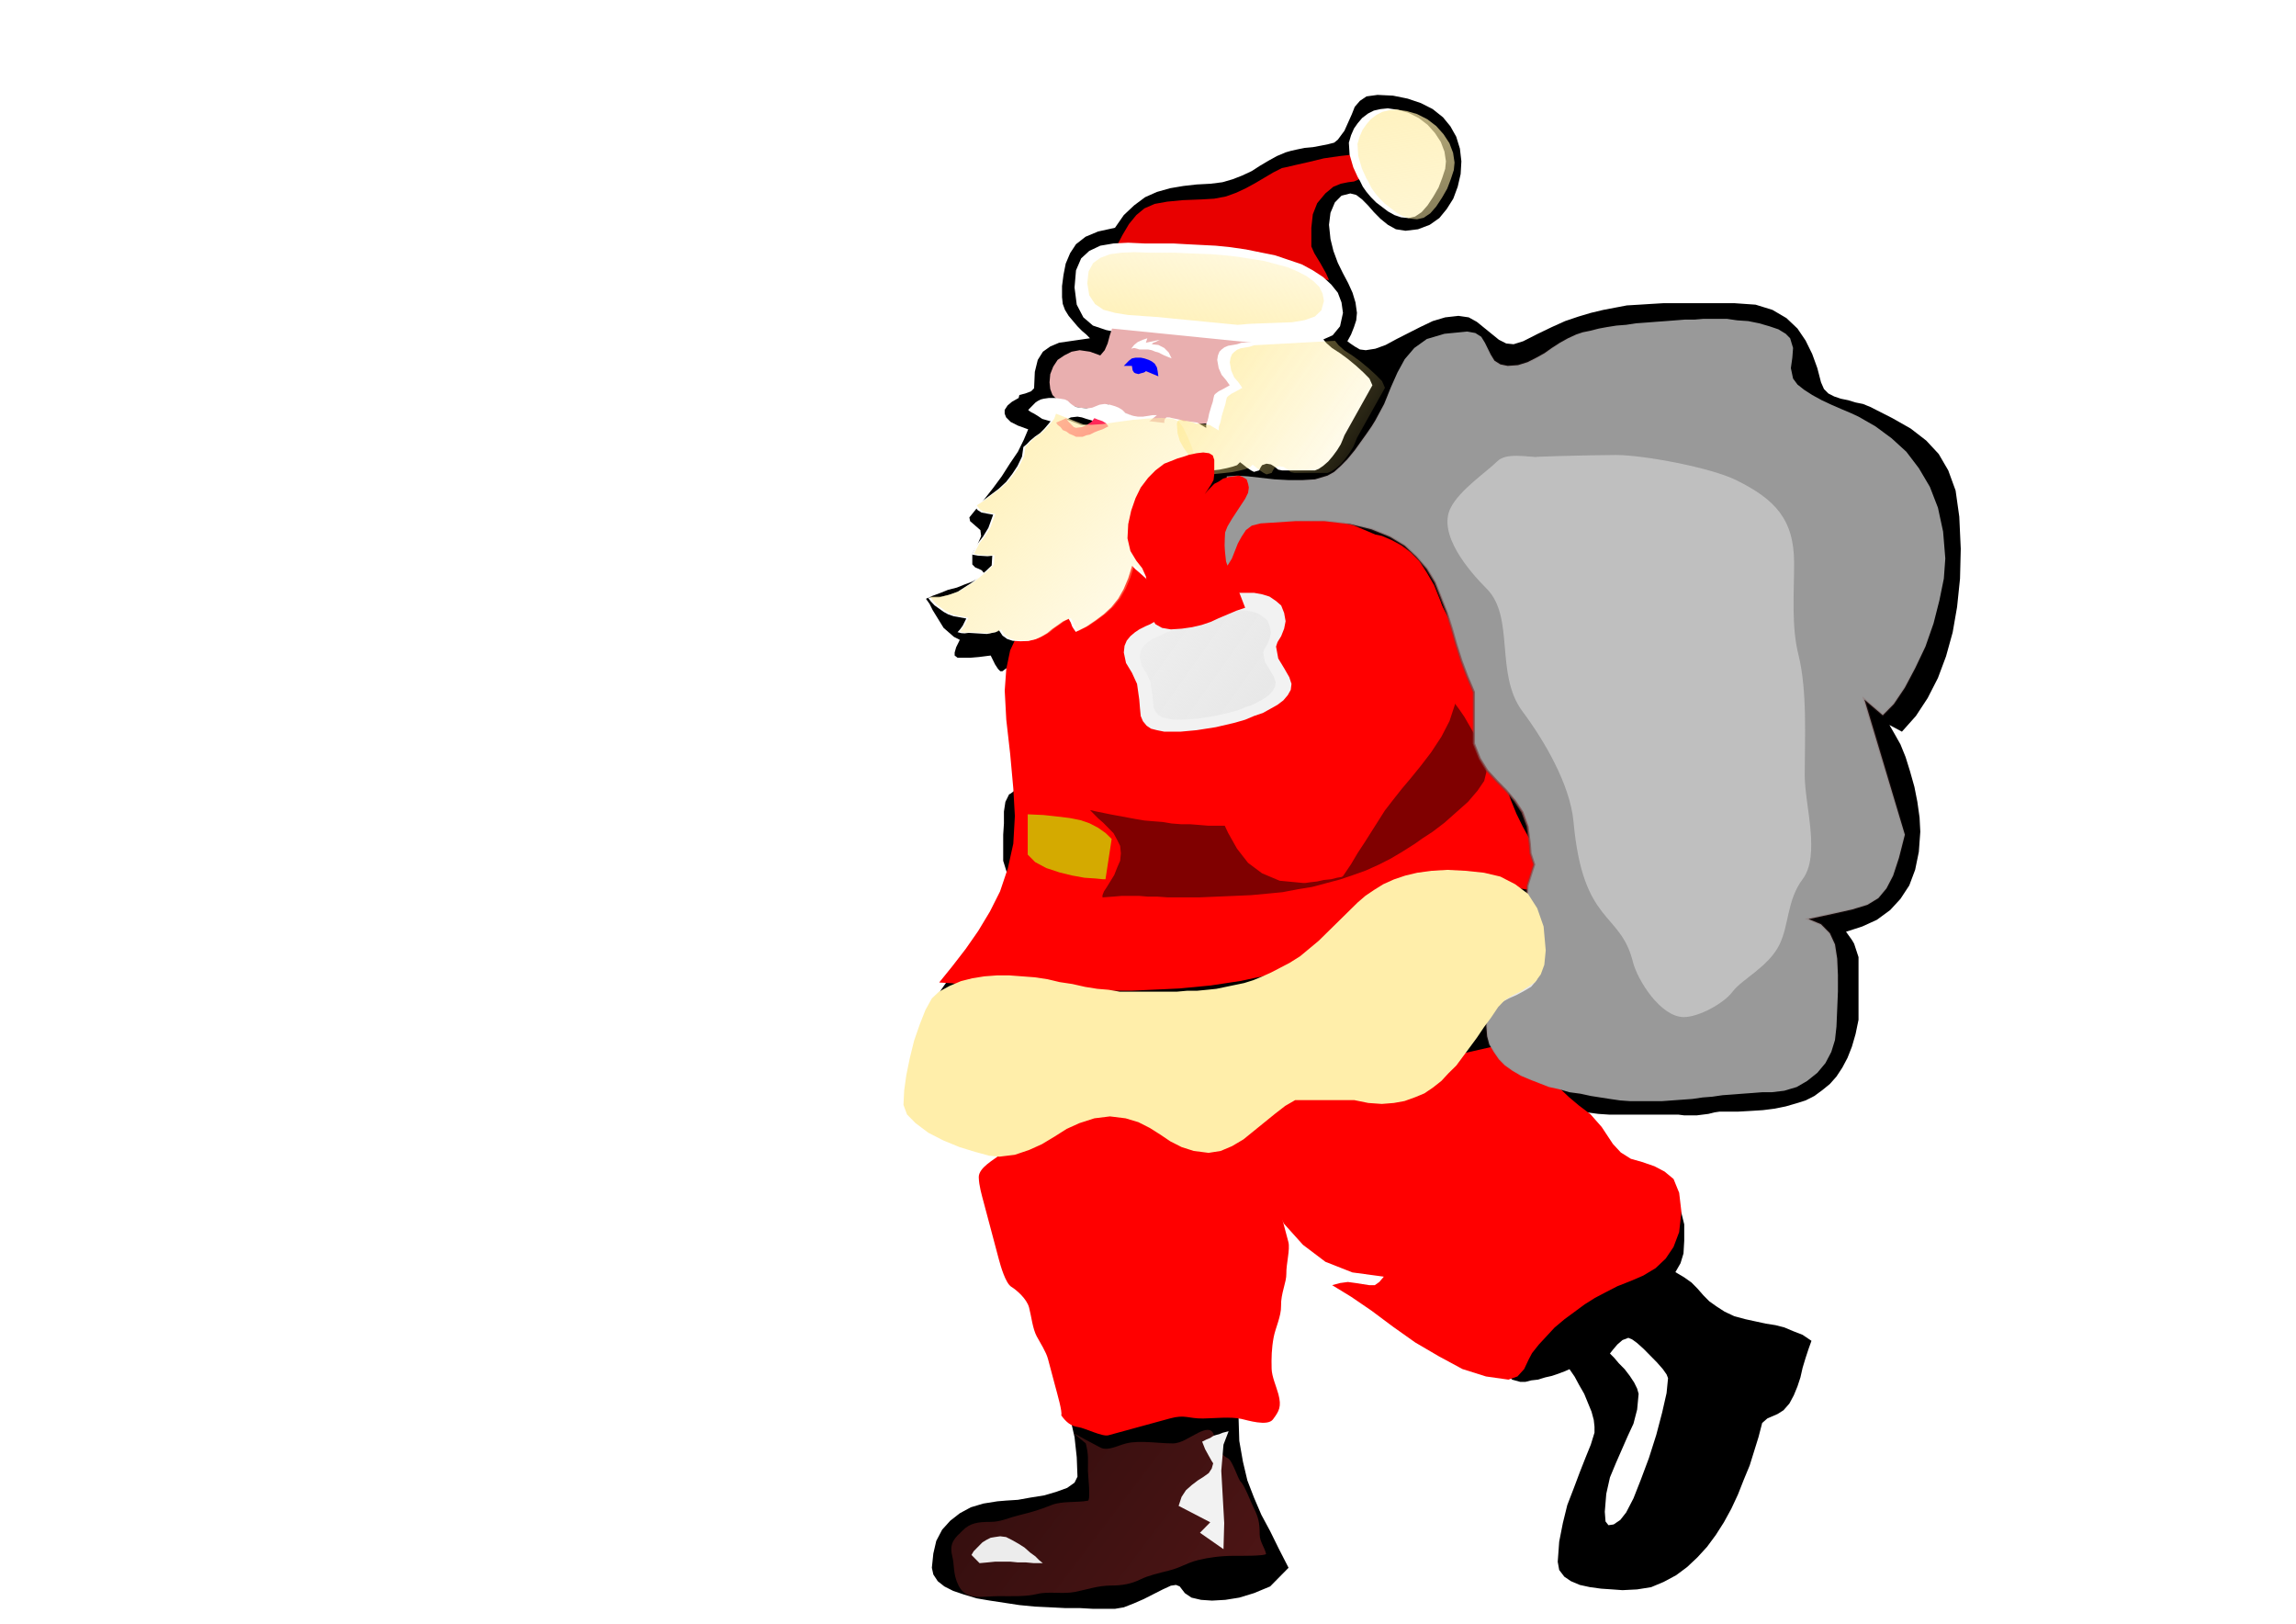 <?xml version="1.0" encoding="UTF-8" standalone="no"?>
<svg
   xmlns:dc="http://purl.org/dc/elements/1.1/"
   xmlns:cc="http://web.resource.org/cc/"
   xmlns:rdf="http://www.w3.org/1999/02/22-rdf-syntax-ns#"
   xmlns:svg="http://www.w3.org/2000/svg"
   xmlns="http://www.w3.org/2000/svg"
   xmlns:xlink="http://www.w3.org/1999/xlink"
   xmlns:sodipodi="http://sodipodi.sourceforge.net/DTD/sodipodi-0.dtd"
   xmlns:inkscape="http://www.inkscape.org/namespaces/inkscape"
   width="1052.362"
   height="744.094"
   id="svg2"
   sodipodi:version="0.32"
   inkscape:version="0.45.1"
   inkscape:output_extension="org.inkscape.output.svg.inkscape"
   sodipodi:docbase="D:\MICROSTOKS\STINFOTO\Adeposer"
   sodipodi:docname="perenoel.svg"
   version="1.0">
  <defs
     id="defs67">
    <linearGradient
       inkscape:collect="always"
       id="linearGradient7734">
      <stop
         style="stop-color:#501616;stop-opacity:1;"
         offset="0"
         id="stop7736" />
      <stop
         style="stop-color:#501616;stop-opacity:0;"
         offset="1"
         id="stop7738" />
    </linearGradient>
    <linearGradient
       inkscape:collect="always"
       id="linearGradient7708">
      <stop
         style="stop-color:#ffeeaa;stop-opacity:1;"
         offset="0"
         id="stop7710" />
      <stop
         style="stop-color:#ffeeaa;stop-opacity:0;"
         offset="1"
         id="stop7712" />
    </linearGradient>
    <linearGradient
       inkscape:collect="always"
       id="linearGradient7698">
      <stop
         style="stop-color:#ffeeaa;stop-opacity:1;"
         offset="0"
         id="stop7700" />
      <stop
         style="stop-color:#ffeeaa;stop-opacity:0;"
         offset="1"
         id="stop7702" />
    </linearGradient>
    <linearGradient
       inkscape:collect="always"
       id="linearGradient7688">
      <stop
         style="stop-color:#ffeeaa;stop-opacity:1;"
         offset="0"
         id="stop7690" />
      <stop
         style="stop-color:#ffeeaa;stop-opacity:0;"
         offset="1"
         id="stop7692" />
    </linearGradient>
    <linearGradient
       inkscape:collect="always"
       id="linearGradient6595">
      <stop
         style="stop-color:#ffe680;stop-opacity:1;"
         offset="0"
         id="stop6597" />
      <stop
         style="stop-color:#ffe680;stop-opacity:0;"
         offset="1"
         id="stop6599" />
    </linearGradient>
    <linearGradient
       inkscape:collect="always"
       id="linearGradient6569">
      <stop
         style="stop-color:#ffeeaa;stop-opacity:1;"
         offset="0"
         id="stop6571" />
      <stop
         style="stop-color:#ffeeaa;stop-opacity:0;"
         offset="1"
         id="stop6573" />
    </linearGradient>
    <linearGradient
       inkscape:collect="always"
       id="linearGradient6315">
      <stop
         style="stop-color:#814141;stop-opacity:1;"
         offset="0"
         id="stop6317" />
      <stop
         style="stop-color:#814141;stop-opacity:0;"
         offset="1"
         id="stop6319" />
    </linearGradient>
    <linearGradient
       inkscape:collect="always"
       id="linearGradient5338">
      <stop
         style="stop-color:#e6e6e6;stop-opacity:1;"
         offset="0"
         id="stop5340" />
      <stop
         style="stop-color:#e6e6e6;stop-opacity:0;"
         offset="1"
         id="stop5342" />
    </linearGradient>
    <filter
       inkscape:collect="always"
       id="filter5334">
      <feGaussianBlur
         inkscape:collect="always"
         stdDeviation="0.753"
         id="feGaussianBlur5336" />
    </filter>
    <radialGradient
       inkscape:collect="always"
       xlink:href="#linearGradient6315"
       id="radialGradient6499"
       cx="726.282"
       cy="325.381"
       fx="726.282"
       fy="325.381"
       r="165.844"
       gradientTransform="matrix(1,0,0,1.084,0,-27.307)"
       gradientUnits="userSpaceOnUse" />
    <filter
       inkscape:collect="always"
       id="filter6549">
      <feGaussianBlur
         inkscape:collect="always"
         stdDeviation="3.512"
         id="feGaussianBlur6551" />
    </filter>
    <linearGradient
       inkscape:collect="always"
       xlink:href="#linearGradient5338"
       id="linearGradient6563"
       x1="640.556"
       y1="415.554"
       x2="485.034"
       y2="308.633"
       gradientUnits="userSpaceOnUse"
       gradientTransform="matrix(0.81,0,0,0.786,80.991,13.976)" />
    <linearGradient
       inkscape:collect="always"
       xlink:href="#linearGradient6569"
       id="linearGradient6575"
       x1="422.826"
       y1="219.208"
       x2="565.711"
       y2="342.653"
       gradientUnits="userSpaceOnUse"
       gradientTransform="translate(-0.972,-37.908)" />
    <linearGradient
       inkscape:collect="always"
       xlink:href="#linearGradient6595"
       id="linearGradient6601"
       x1="284.8"
       y1="177.411"
       x2="394.707"
       y2="253.228"
       gradientUnits="userSpaceOnUse"
       gradientTransform="translate(240.087,-29.16)" />
    <filter
       inkscape:collect="always"
       x="-0.205"
       width="1.41"
       y="-0.316"
       height="1.632"
       id="filter7680">
      <feGaussianBlur
         inkscape:collect="always"
         stdDeviation="8.154"
         id="feGaussianBlur7682" />
    </filter>
    <linearGradient
       inkscape:collect="always"
       xlink:href="#linearGradient7688"
       id="linearGradient7694"
       x1="625.967"
       y1="561.034"
       x2="546.316"
       y2="350.301"
       gradientUnits="userSpaceOnUse" />
    <linearGradient
       inkscape:collect="always"
       xlink:href="#linearGradient7698"
       id="linearGradient7704"
       x1="213.843"
       y1="365.982"
       x2="239.115"
       y2="233.788"
       gradientUnits="userSpaceOnUse"
       gradientTransform="matrix(0.881,0,0,0.696,355.519,-85.169)" />
    <linearGradient
       inkscape:collect="always"
       xlink:href="#linearGradient7708"
       id="linearGradient7714"
       x1="272.164"
       y1="143.391"
       x2="313.852"
       y2="393.198"
       gradientUnits="userSpaceOnUse"
       gradientTransform="translate(352.841,-159.41)" />
    <linearGradient
       inkscape:collect="always"
       xlink:href="#linearGradient7734"
       id="linearGradient7740"
       x1="333.4"
       y1="590.516"
       x2="-12.636"
       y2="329.045"
       gradientUnits="userSpaceOnUse"
       gradientTransform="translate(257.583,143.858)" />
    <filter
       inkscape:collect="always"
       id="filter8783">
      <feGaussianBlur
         inkscape:collect="always"
         stdDeviation="1.795"
         id="feGaussianBlur8785" />
    </filter>
    <filter
       inkscape:collect="always"
       id="filter9786">
      <feGaussianBlur
         inkscape:collect="always"
         stdDeviation="6.468"
         id="feGaussianBlur9788" />
    </filter>
  </defs>
  <sodipodi:namedview
     inkscape:window-height="968"
     inkscape:window-width="1280"
     inkscape:pageshadow="2"
     inkscape:pageopacity="0.0"
     guidetolerance="10.0"
     gridtolerance="10.0"
     objecttolerance="10.0"
     borderopacity="1.0"
     bordercolor="#666666"
     pagecolor="#ffffff"
     id="base"
     width="1052.362px"
     height="744.094px"
     inkscape:zoom="1.028793"
     inkscape:cx="402.77601"
     inkscape:cy="357.68424"
     inkscape:window-x="-4"
     inkscape:window-y="-4"
     inkscape:current-layer="svg2" />
  <path
     style="fill:#000000;fill-opacity:1;fill-rule:evenodd;stroke:none"
     d="M 631.39,43.488 L 626.334,44.173 L 623.3,46.225 L 620.941,48.962 L 619.592,52.383 L 617.907,56.146 L 616.221,59.909 L 613.187,64.015 L 611.502,65.383 L 608.805,66.067 L 605.434,66.751 L 601.726,67.436 L 598.018,67.778 L 594.647,68.462 L 591.614,69.146 L 589.254,69.83 L 585.209,71.541 L 581.501,73.594 L 577.456,75.988 L 573.748,78.383 L 569.366,80.436 L 564.983,82.146 L 560.264,83.514 L 554.871,84.199 L 548.466,84.541 L 542.398,85.225 L 536.331,86.251 L 530.263,87.962 L 524.869,90.356 L 519.813,94.12 L 515.094,98.567 L 511.049,104.383 L 503.295,106.093 L 497.565,108.488 L 493.183,111.909 L 490.486,116.014 L 488.463,120.804 L 487.452,125.935 L 486.778,131.067 L 486.778,136.198 L 487.115,139.277 L 488.126,142.014 L 489.812,144.751 L 491.834,147.145 L 493.857,149.54 L 495.88,151.593 L 497.902,153.303 L 499.587,155.014 L 494.868,155.698 L 490.149,156.382 L 485.43,157.066 L 481.385,158.777 L 478.014,161.172 L 475.654,164.935 L 474.306,170.408 L 473.969,177.935 L 472.62,179.303 L 469.923,180.329 L 467.227,181.014 L 466.89,182.382 L 463.856,184.093 L 461.833,185.803 L 460.485,187.856 L 460.485,189.566 L 461.159,191.277 L 463.182,193.329 L 466.553,195.04 L 471.272,196.75 L 469.249,201.54 L 466.553,207.013 L 462.844,212.487 L 459.136,218.303 L 455.091,223.776 L 451.046,228.908 L 447.338,233.355 L 444.304,237.118 L 444.642,238.829 L 447.001,240.881 L 449.361,242.934 L 449.698,245.671 L 447.338,251.144 L 446.327,252.513 L 445.653,253.881 L 445.653,258.671 L 447.001,260.039 L 448.687,260.723 L 450.035,261.408 L 451.383,263.118 L 448.687,264.829 L 445.653,266.539 L 441.945,267.908 L 438.574,269.276 L 434.529,270.302 L 431.158,271.671 L 427.45,273.039 L 424.416,274.407 L 426.101,276.802 L 427.45,279.539 L 429.135,282.276 L 430.821,285.013 L 432.506,287.749 L 434.866,289.802 L 437.226,291.855 L 439.922,293.223 L 438.237,296.644 L 437.563,299.039 L 437.563,300.407 L 438.911,301.434 L 441.271,301.434 L 444.642,301.434 L 448.687,301.091 L 454.08,300.407 L 456.103,304.512 L 457.451,306.565 L 458.462,307.591 L 459.474,307.591 L 460.822,306.565 L 462.844,305.197 L 466.215,303.828 L 471.272,302.118 L 469.923,309.302 L 469.249,316.144 L 468.575,322.986 L 468.238,329.486 L 469.249,336.328 L 471.272,342.828 L 472.957,349.67 L 473.969,356.854 L 473.631,357.538 L 472.283,358.565 L 470.598,359.591 L 468.575,360.617 L 466.553,361.986 L 464.53,362.67 L 463.182,363.696 L 462.507,364.038 L 460.822,367.459 L 460.148,371.907 L 460.148,377.38 L 459.811,382.512 L 459.811,394.485 L 461.833,400.985 L 464.53,404.406 L 465.541,406.801 L 461.833,417.064 L 456.103,425.959 L 449.024,433.485 L 441.608,441.353 L 434.192,449.564 L 427.45,459.143 L 422.056,471.116 L 418.685,486.169 L 418.685,489.932 L 419.697,493.353 L 421.719,496.432 L 424.079,499.169 L 427.45,501.563 L 431.158,503.958 L 435.54,506.011 L 439.922,507.721 L 444.979,509.432 L 449.698,510.8 L 454.754,511.826 L 459.474,513.195 L 463.856,514.221 L 468.238,514.905 L 471.946,515.932 L 475.317,516.616 L 481.047,572.721 L 464.193,620.273 L 466.553,625.404 L 469.249,628.483 L 471.946,630.878 L 474.98,632.588 L 477.677,633.957 L 480.71,636.009 L 483.744,638.404 L 486.778,642.167 L 490.486,649.694 L 492.509,658.588 L 493.52,667.825 L 493.857,676.72 L 492.509,679.456 L 489.138,681.851 L 484.418,683.562 L 478.688,685.272 L 472.283,686.298 L 466.553,687.325 L 461.159,687.667 L 457.114,688.009 L 450.709,689.035 L 444.979,690.746 L 439.922,693.483 L 435.54,696.904 L 431.832,701.009 L 429.135,706.14 L 427.787,711.956 L 427.113,718.456 L 427.787,721.535 L 429.81,724.614 L 432.843,727.009 L 436.888,729.061 L 441.945,730.772 L 447.675,732.482 L 453.743,733.509 L 460.485,734.535 L 467.227,735.561 L 474.306,736.245 L 481.385,736.587 L 488.126,736.93 L 494.868,736.93 L 500.936,737.272 L 506.329,737.272 L 511.049,737.272 L 515.094,736.587 L 519.476,734.877 L 524.195,732.824 L 528.914,730.43 L 532.96,728.377 L 536.668,726.667 L 539.027,726.324 L 540.713,727.009 L 543.072,730.088 L 546.106,732.14 L 550.488,733.166 L 555.545,733.509 L 561.612,733.166 L 568.017,732.14 L 574.759,730.088 L 582.175,727.009 L 590.602,718.456 L 586.22,709.904 L 582.175,701.693 L 578.13,694.167 L 574.759,686.298 L 571.725,678.43 L 569.703,669.878 L 568.017,660.299 L 567.68,649.351 L 568.354,643.536 L 570.04,639.43 L 572.399,636.352 L 575.096,633.957 L 577.456,631.562 L 579.815,629.167 L 581.501,626.088 L 582.175,621.983 L 580.827,612.404 L 577.793,601.799 L 574.759,590.168 L 573.411,577.168 L 573.748,568.615 L 574.422,560.063 L 575.77,551.168 L 577.456,542.616 L 579.478,534.063 L 581.501,526.195 L 583.86,518.668 L 586.22,512.168 L 588.243,516.274 L 589.591,520.379 L 590.939,523.8 L 591.951,527.563 L 592.962,530.984 L 593.973,534.063 L 594.984,537.484 L 596.333,540.905 L 599.03,546.721 L 602.063,552.537 L 606.109,557.668 L 610.154,562.8 L 614.873,567.247 L 619.929,571.352 L 624.986,575.115 L 630.379,578.536 L 634.424,580.589 L 639.818,582.984 L 645.885,585.72 L 652.29,588.457 L 659.032,591.536 L 665.1,594.273 L 670.156,597.352 L 674.201,600.089 L 676.898,603.51 L 679.257,607.957 L 681.617,613.431 L 683.977,619.246 L 686.673,624.378 L 689.707,629.167 L 693.078,632.246 L 696.786,633.273 L 699.146,633.273 L 701.843,632.588 L 704.876,632.246 L 708.247,631.22 L 711.281,630.536 L 714.315,629.509 L 717.012,628.483 L 719.371,627.457 L 721.731,630.878 L 723.754,634.641 L 726.113,638.746 L 727.799,642.851 L 729.484,646.957 L 730.495,650.72 L 730.832,653.799 L 730.832,656.536 L 729.147,662.009 L 726.787,667.825 L 724.091,674.667 L 721.394,681.851 L 718.36,689.719 L 716.338,697.93 L 714.652,706.483 L 713.978,715.719 L 714.652,719.482 L 717.012,722.561 L 720.046,724.614 L 724.091,726.324 L 728.81,727.351 L 733.866,728.035 L 738.923,728.377 L 743.642,728.719 L 750.384,728.377 L 756.789,727.351 L 762.519,724.956 L 768.25,721.877 L 773.306,718.114 L 778.025,713.667 L 782.408,708.877 L 786.453,703.404 L 790.161,697.588 L 793.532,691.43 L 796.565,684.93 L 799.262,678.088 L 801.959,671.588 L 803.981,665.088 L 806.004,658.588 L 807.689,652.088 L 810.049,650.036 L 812.409,649.009 L 814.768,647.983 L 817.465,646.272 L 820.162,643.194 L 822.184,639.43 L 823.87,635.325 L 825.218,631.22 L 826.229,626.773 L 827.578,622.325 L 828.926,618.22 L 830.275,614.457 L 826.229,611.72 L 821.847,610.01 L 817.802,608.299 L 813.757,607.273 L 809.375,606.589 L 804.656,605.562 L 799.936,604.536 L 794.88,603.168 L 790.498,601.115 L 786.79,598.72 L 783.419,596.326 L 780.722,593.589 L 778.025,590.51 L 775.329,587.773 L 771.958,585.378 L 767.913,582.984 L 770.272,578.878 L 771.621,574.431 L 771.958,568.615 L 771.958,561.089 L 770.609,555.615 L 766.901,551.852 L 761.508,549.115 L 755.103,547.405 L 748.698,545.694 L 742.294,543.984 L 737.237,540.905 L 733.866,536.8 L 730.158,529.958 L 726.113,524.826 L 721.394,520.037 L 716.675,516.274 L 711.618,512.168 L 706.562,508.063 L 701.505,503.616 L 696.786,497.8 L 699.146,500.537 L 702.18,502.59 L 705.213,504.642 L 709.259,506.011 L 713.304,507.379 L 717.686,508.405 L 722.405,509.432 L 727.462,509.774 L 732.518,510.458 L 737.574,510.8 L 742.968,510.8 L 748.361,510.8 L 753.755,510.8 L 759.148,510.8 L 764.205,510.8 L 769.261,510.8 L 771.958,511.142 L 774.992,511.142 L 777.688,511.142 L 780.385,510.8 L 783.082,510.458 L 785.778,509.774 L 788.138,509.432 L 790.498,509.432 L 796.565,509.432 L 802.633,509.09 L 808.027,508.747 L 813.42,508.063 L 818.476,507.037 L 823.196,505.669 L 827.578,504.3 L 831.623,502.248 L 835.331,499.511 L 838.702,496.774 L 841.736,493.353 L 844.432,489.248 L 846.792,484.8 L 848.815,479.669 L 850.5,473.853 L 851.848,467.353 L 851.848,438.616 L 850.5,434.511 L 849.826,432.459 L 848.815,430.748 L 846.118,426.985 L 853.534,424.59 L 860.276,421.511 L 866.343,417.064 L 871.063,411.933 L 875.108,405.775 L 877.805,398.591 L 879.49,390.38 L 880.164,381.143 L 879.827,374.643 L 878.816,367.459 L 877.467,360.617 L 875.445,353.433 L 873.422,346.933 L 871.063,341.117 L 868.366,336.328 L 866.006,332.223 L 871.737,335.302 L 878.142,328.118 L 883.535,319.907 L 888.254,310.67 L 891.962,300.749 L 894.996,289.802 L 897.019,278.171 L 898.367,265.171 L 898.704,251.487 L 898.03,236.776 L 896.345,224.803 L 892.974,215.566 L 888.591,208.04 L 882.861,201.882 L 875.782,196.408 L 867.355,191.619 L 857.242,186.487 L 853.871,185.119 L 850.5,184.435 L 847.129,183.408 L 843.758,182.724 L 840.724,181.698 L 838.028,180.329 L 836.005,178.277 L 834.657,175.198 L 832.971,168.698 L 830.612,162.198 L 827.578,156.04 L 823.87,150.566 L 818.813,145.777 L 812.409,142.014 L 804.656,139.619 L 794.88,138.935 L 787.801,138.935 L 781.059,138.935 L 774.654,138.935 L 768.587,138.935 L 762.519,138.935 L 756.789,139.277 L 751.395,139.619 L 745.665,139.961 L 740.271,140.988 L 734.878,142.014 L 729.147,143.382 L 723.416,145.093 L 717.349,147.145 L 711.281,149.882 L 704.876,152.961 L 698.135,156.382 L 693.752,157.751 L 690.381,157.409 L 687.011,155.698 L 683.64,152.961 L 680.269,150.224 L 676.898,147.488 L 673.19,145.435 L 668.471,144.751 L 662.403,145.435 L 656.672,147.145 L 650.942,149.882 L 645.548,152.619 L 640.155,155.356 L 635.098,158.093 L 630.379,159.803 L 625.997,160.487 L 623.3,160.145 L 620.941,158.777 L 618.918,157.409 L 617.57,156.382 L 619.255,153.303 L 620.603,149.882 L 621.615,146.803 L 621.952,143.382 L 621.278,138.593 L 619.929,134.146 L 617.907,129.698 L 615.547,125.251 L 613.187,120.462 L 611.165,114.988 L 609.817,109.514 L 609.142,103.014 L 609.817,97.541 L 611.839,92.751 L 614.873,89.672 L 618.918,88.646 L 621.615,89.33 L 624.311,91.383 L 627.008,94.12 L 629.705,97.199 L 632.739,100.277 L 636.11,103.014 L 639.818,105.067 L 644.2,105.751 L 649.93,105.067 L 655.324,103.014 L 659.706,99.935 L 663.077,95.83 L 666.111,91.041 L 668.133,85.567 L 669.482,79.751 L 669.819,73.936 L 669.145,68.12 L 667.459,62.646 L 664.762,57.857 L 661.392,53.752 L 656.672,49.988 L 651.279,47.252 L 645.211,45.199 L 638.469,43.831 L 631.39,43.488 z "
     id="path4" />
  <path
     style="fill:#ff0000;fill-opacity:1;fill-rule:evenodd;stroke:none"
     d="M 556.332,241.908 L 560.265,240.197 L 564.913,238.829 L 569.919,238.145 L 575.639,237.46 L 582.075,237.118 L 588.868,237.118 L 596.377,237.118 L 608.891,238.145 L 619.975,240.539 L 629.628,244.645 L 638.209,250.118 L 646.075,256.618 L 652.511,264.487 L 658.589,273.039 L 663.595,282.618 L 668.243,292.539 L 672.176,303.144 L 676.109,313.749 L 679.327,324.697 L 682.544,335.644 L 685.762,346.249 L 688.98,356.854 L 692.556,366.775 L 695.058,372.933 L 697.919,378.749 L 701.494,385.249 L 705.07,391.406 L 709.003,397.564 L 712.578,403.722 L 716.153,409.88 L 719.371,415.696 L 716.153,414.327 L 713.293,412.959 L 710.433,411.248 L 707.215,409.88 L 704.355,408.854 L 700.779,407.827 L 696.846,407.143 L 692.556,406.801 L 685.405,407.143 L 678.611,407.827 L 671.818,409.196 L 665.025,410.906 L 658.232,413.301 L 651.438,415.696 L 645.002,418.09 L 638.567,421.169 L 632.489,423.906 L 626.41,426.985 L 620.332,430.064 L 614.611,433.143 L 608.891,435.88 L 603.528,438.616 L 598.164,441.011 L 593.159,443.064 L 587.438,445.116 L 581.36,446.827 L 574.924,448.195 L 568.488,449.564 L 561.695,450.59 L 554.902,451.616 L 547.751,452.301 L 540.6,452.985 L 533.449,453.327 L 525.941,453.669 L 518.432,454.011 L 510.924,454.011 L 503.058,454.353 L 495.55,454.353 L 487.684,454.353 L 480.175,454.353 L 473.382,454.353 L 466.589,454.011 L 460.153,453.327 L 454.075,452.643 L 447.997,451.958 L 442.276,451.274 L 436.198,450.59 L 430.477,450.248 L 436.555,442.722 L 442.633,434.853 L 448.354,426.643 L 453.717,417.748 L 458.365,408.512 L 461.941,397.906 L 464.443,386.617 L 465.159,373.959 L 464.443,361.301 L 463.013,345.565 L 461.226,329.828 L 460.511,316.486 L 461.226,306.565 L 463.013,298.012 L 466.231,291.17 L 470.164,285.355 L 474.812,280.223 L 480.175,275.776 L 486.254,271.671 L 492.332,267.223 L 552.757,244.302 L 556.332,241.908 z "
     id="path6" />
  <path
     style="fill:#ffffff;fill-opacity:1;fill-rule:evenodd;stroke:none"
     d="M 482.18,192.269 L 480.607,194.23 L 478.652,196.51 L 476.717,198.449 L 474.44,200.024 L 472.143,201.94 L 470.591,203.559 L 469.06,204.837 L 468.432,209.254 L 466.354,213.583 L 463.954,217.207 L 461.192,220.809 L 457.726,224.026 L 453.918,226.878 L 450.11,229.731 L 446.705,231.923 L 448.052,233.719 L 449.803,234.853 L 452.32,235.349 L 455.199,235.867 L 453.019,241.904 L 450.599,245.869 L 447.837,249.471 L 445.376,254.12 L 448.255,254.638 L 450.792,254.792 L 452.604,254.903 L 454.799,254.694 L 454.534,259.133 L 451.833,261.711 L 448.77,264.266 L 445.707,266.821 L 442.302,269.013 L 438.897,271.205 L 434.808,272.669 L 430.377,273.771 L 425.283,273.803 L 426.63,275.599 L 428.34,277.417 L 430.433,278.915 L 432.526,280.413 L 434.639,281.57 L 437.136,282.408 L 440.015,282.926 L 442.894,283.444 L 442.067,285.107 L 441.239,286.771 L 440.05,288.412 L 438.881,289.712 L 440.673,290.163 L 442.122,290.252 L 443.955,290.021 L 445.767,290.131 L 447.579,290.241 L 449.029,290.33 L 450.841,290.44 L 452.291,290.528 L 453.761,290.275 L 454.869,290 L 456.339,289.747 L 457.85,288.81 L 459.519,291.311 L 461.612,292.81 L 464.108,293.647 L 467.733,293.868 L 471.377,293.747 L 474.701,292.921 L 477.319,291.71 L 479.959,290.157 L 482.256,288.24 L 484.533,286.665 L 487.192,284.771 L 489.811,283.56 L 490.796,285.333 L 491.419,287.085 L 492.082,288.153 L 493.088,289.586 L 497.963,287.141 L 502.134,284.31 L 505.942,281.457 L 509.408,278.241 L 512.553,274.32 L 514.993,270.013 L 517.112,265.001 L 518.909,259.284 L 520.277,260.738 L 522.008,262.214 L 524.08,264.054 L 526.153,265.894 L 528.225,267.734 L 530.68,269.254 L 533.177,270.092 L 535.693,270.588 L 538.633,270.082 L 540.931,268.165 L 542.927,265.202 L 544.964,261.556 L 546.296,257.524 L 547.608,253.834 L 548.579,249.78 L 549.487,246.751 L 550.571,228.652 L 550.071,224.851 L 549.269,220.004 L 548.126,214.794 L 546.621,209.561 L 545.095,204.67 L 543.186,200.098 L 541.236,196.209 L 539.225,193.344 L 536.387,192.143 L 531.313,191.834 L 525.11,192.142 L 518.163,192.747 L 511.195,193.694 L 504.589,194.662 L 499.112,195.014 L 495.487,194.794 L 483.047,189.923 L 482.18,192.269 z "
     id="path8" />
  <path
     style="fill:#e80000;fill-opacity:1;fill-rule:evenodd;stroke:none"
     d="M 514.42,107.804 L 517.453,102.672 L 520.824,98.567 L 524.532,95.488 L 529.252,93.435 L 534.982,92.409 L 542.061,91.725 L 550.825,91.383 L 556.556,91.041 L 561.949,90.014 L 566.669,88.304 L 571.051,86.251 L 575.433,83.857 L 579.478,81.462 L 583.523,79.067 L 587.568,77.015 L 589.254,76.672 L 593.636,75.646 L 599.704,74.278 L 606.783,72.567 L 613.862,71.541 L 619.929,70.857 L 624.311,71.199 L 625.997,72.567 L 625.66,77.699 L 624.649,80.778 L 622.963,82.146 L 620.603,83.172 L 617.907,83.514 L 614.536,84.199 L 611.165,85.567 L 607.457,88.646 L 603.749,93.093 L 601.726,98.225 L 601.052,104.383 L 601.052,112.935 L 602.401,116.014 L 605.097,120.462 L 607.794,125.251 L 609.142,128.33 L 511.049,114.304 L 514.42,107.804 z "
     id="path10" />
  <path
     style="fill:#ffffff;fill-opacity:1;fill-rule:evenodd;stroke:none"
     d="M 626.334,87.962 L 628.357,90.356 L 630.716,92.751 L 633.413,94.804 L 636.11,96.856 L 639.144,98.567 L 642.177,99.593 L 645.548,99.935 L 648.582,99.251 L 651.616,97.199 L 654.313,94.12 L 657.009,90.014 L 659.369,85.909 L 661.054,81.462 L 662.403,77.357 L 662.74,73.936 L 662.066,69.488 L 660.38,65.041 L 657.684,60.936 L 654.313,57.173 L 650.268,54.094 L 645.548,51.699 L 640.829,50.331 L 636.11,49.646 L 632.739,49.988 L 629.705,50.673 L 627.008,52.041 L 624.311,54.094 L 622.289,56.488 L 620.603,58.883 L 619.255,61.962 L 618.244,65.383 L 618.581,70.857 L 620.266,76.672 L 622.289,81.12 L 623.3,82.83 L 624.649,85.567 L 626.334,87.962 z "
     id="path12" />
  <path
     style="fill:#ffffff;fill-opacity:1;fill-rule:evenodd;stroke:none"
     d="M 493.52,139.619 L 496.554,145.435 L 500.936,149.198 L 507.004,151.251 L 513.745,152.619 L 521.498,153.303 L 529.252,153.988 L 537.342,155.014 L 570.714,159.119 L 577.119,158.435 L 584.198,158.093 L 591.614,157.751 L 599.03,157.409 L 605.434,156.04 L 610.828,153.645 L 614.199,149.54 L 615.547,143.382 L 614.873,138.593 L 613.187,134.146 L 610.154,130.382 L 606.446,126.961 L 601.726,123.883 L 596.67,121.146 L 590.602,119.093 L 584.535,117.04 L 577.793,115.672 L 571.051,114.304 L 563.972,113.277 L 557.23,112.593 L 550.488,112.251 L 543.747,111.909 L 537.679,111.567 L 532.285,111.567 L 524.532,111.567 L 517.116,111.225 L 510.374,111.567 L 504.307,112.593 L 499.25,114.988 L 495.542,118.409 L 493.183,123.883 L 492.509,131.751 L 493.52,139.619 z "
     id="path14" />
  <path
     style="fill:#e9afaf;fill-opacity:1;fill-rule:evenodd;stroke:none"
     d="M 508.689,153.645 L 507.678,157.409 L 506.329,160.487 L 504.307,162.882 L 499.587,161.172 L 494.868,160.487 L 491.16,161.172 L 487.789,162.882 L 484.755,164.935 L 482.733,168.014 L 481.385,171.435 L 481.047,175.198 L 481.385,178.277 L 482.396,181.014 L 484.081,182.724 L 486.441,184.435 L 489.138,185.461 L 491.834,186.145 L 494.868,186.829 L 497.902,187.171 L 499.925,187.514 L 501.947,187.171 L 503.633,187.171 L 505.318,186.829 L 506.329,186.145 L 507.341,185.803 L 507.678,185.461 L 508.015,185.461 L 512.734,187.856 L 516.779,189.908 L 521.498,191.619 L 526.555,192.987 L 532.285,193.671 L 539.701,194.356 L 548.466,194.356 L 559.253,193.671 L 567.343,192.645 L 574.759,191.277 L 580.827,188.54 L 585.546,185.119 L 589.591,180.329 L 592.288,174.514 L 593.973,167.672 L 594.647,159.119 L 509.7,150.566 L 508.689,153.645 z "
     id="path16" />
  <path
     style="fill:#ffffff;fill-opacity:1;fill-rule:evenodd;stroke:none"
     d="M 500.599,186.829 L 502.284,186.145 L 503.97,185.461 L 506.329,185.119 L 508.689,185.461 L 511.049,186.145 L 512.734,186.829 L 514.42,187.856 L 515.768,189.224 L 517.453,189.908 L 519.476,190.592 L 521.498,190.935 L 523.858,190.935 L 526.218,190.592 L 528.24,190.25 L 530.263,190.25 L 528.577,191.619 L 526.892,192.987 L 525.206,194.013 L 522.847,195.04 L 520.824,195.724 L 518.128,196.408 L 515.431,196.75 L 512.397,196.75 L 510.374,196.408 L 508.015,195.724 L 505.318,195.04 L 502.958,193.671 L 500.262,192.645 L 497.902,191.961 L 495.88,191.277 L 493.857,190.935 L 490.823,191.277 L 488.801,192.303 L 487.452,193.329 L 484.755,193.671 L 482.396,193.329 L 480.036,192.645 L 477.677,191.961 L 475.654,190.592 L 473.969,189.566 L 472.62,188.882 L 471.609,188.198 L 471.272,187.856 L 472.62,186.487 L 473.631,185.461 L 474.643,184.435 L 475.654,183.75 L 477.002,183.066 L 478.351,182.724 L 480.71,182.382 L 483.407,182.382 L 486.104,182.724 L 488.126,183.066 L 489.475,183.75 L 490.486,184.777 L 491.834,185.803 L 493.183,186.487 L 495.205,186.829 L 498.239,187.171 L 500.599,186.829 z "
     id="path18" />
  <path
     style="fill:#ff2859;fill-opacity:1;fill-rule:evenodd;stroke:none"
     d="M 484.755,194.698 L 486.104,195.724 L 487.115,197.092 L 488.801,197.777 L 490.149,198.803 L 491.834,199.487 L 493.183,200.171 L 494.531,200.171 L 496.217,200.171 L 497.902,199.487 L 499.587,199.145 L 501.61,198.119 L 503.295,197.434 L 505.318,196.75 L 506.666,196.066 L 508.015,195.382 L 507.004,194.013 L 505.318,192.987 L 503.295,192.303 L 501.61,191.619 L 500.262,193.329 L 498.239,194.698 L 495.88,195.724 L 493.183,196.066 L 492.171,195.724 L 490.823,194.356 L 489.475,192.987 L 488.801,191.619 L 484.081,193.671 L 484.755,194.698 z "
     id="path20" />
  <path
     style="fill:#ffffff;fill-opacity:1;fill-rule:evenodd;stroke:none"
     d="M 567.006,157.751 L 564.983,158.093 L 562.961,158.435 L 561.275,159.119 L 559.927,160.145 L 558.916,161.172 L 558.241,162.882 L 557.904,164.935 L 558.579,168.698 L 559.927,171.777 L 561.949,174.172 L 563.635,176.566 L 560.601,178.277 L 558.579,179.303 L 557.23,180.329 L 556.556,181.014 L 556.219,182.382 L 555.882,184.093 L 555.208,186.145 L 554.196,189.566 L 553.859,191.277 L 553.522,192.645 L 552.848,194.356 L 552.848,196.066 L 550.488,194.698 L 548.803,193.671 L 546.443,193.329 L 543.747,192.987 L 542.398,192.987 L 540.713,192.303 L 539.027,191.961 L 537.342,191.619 L 535.993,191.277 L 534.645,191.277 L 533.971,191.961 L 533.634,192.987 L 533.971,197.434 L 534.982,200.856 L 536.668,203.934 L 538.353,206.329 L 540.376,208.724 L 542.735,211.119 L 544.758,213.855 L 546.443,216.934 L 549.14,216.25 L 552.511,215.908 L 555.882,215.566 L 558.916,215.224 L 562.287,214.54 L 564.983,213.855 L 567.006,213.171 L 568.354,211.803 L 569.703,212.829 L 571.388,214.197 L 573.411,215.566 L 574.759,216.25 L 577.119,215.566 L 577.793,214.197 L 578.467,213.171 L 580.49,212.487 L 582.512,212.829 L 584.198,213.855 L 585.883,215.224 L 587.568,215.566 L 588.58,215.566 L 590.265,215.566 L 592.288,215.566 L 594.647,215.566 L 597.007,215.566 L 599.367,215.566 L 601.389,215.566 L 602.738,215.566 L 604.423,214.882 L 606.446,213.513 L 608.805,211.461 L 610.828,209.066 L 612.85,206.329 L 614.536,203.592 L 615.547,201.198 L 616.221,199.487 L 629.031,176.566 L 627.682,173.487 L 624.986,170.751 L 621.615,167.672 L 617.907,164.593 L 614.199,161.856 L 610.491,159.461 L 607.794,157.066 L 606.109,155.014 L 569.028,157.066 L 567.006,157.751 z "
     id="path22" />
  <path
     style="fill:#0000ff;fill-opacity:1;fill-rule:evenodd;stroke:none"
     d="M 530.6,170.066 L 530.263,168.356 L 529.252,166.645 L 527.903,165.619 L 526.555,164.935 L 524.532,164.251 L 522.847,163.908 L 520.487,163.908 L 518.802,164.251 L 517.453,165.277 L 516.105,166.645 L 515.094,167.672 L 518.802,167.672 L 519.139,169.724 L 519.813,170.751 L 520.487,171.093 L 521.836,171.435 L 522.847,171.093 L 524.195,170.751 L 524.869,170.408 L 525.206,170.066 L 530.937,172.461 L 530.6,170.066 z "
     id="path24" />
  <path
     style="fill:#ffffff;fill-opacity:1;fill-rule:evenodd;stroke:none"
     d="M 523.858,155.698 L 521.498,156.724 L 519.813,158.093 L 518.465,159.803 L 519.813,159.461 L 521.161,159.803 L 522.173,160.145 L 523.858,160.145 L 526.218,160.145 L 527.903,160.487 L 529.589,161.172 L 530.937,161.514 L 532.285,162.198 L 533.634,162.882 L 535.319,163.566 L 537.005,164.251 L 535.656,161.514 L 533.634,159.461 L 530.937,158.093 L 527.903,157.751 L 528.577,157.066 L 529.589,156.724 L 530.937,156.04 L 531.611,155.698 L 525.206,157.066 L 525.881,155.014 L 523.858,155.698 z "
     id="path28" />
  <path
     style="fill:#800000;fill-opacity:1;fill-rule:evenodd;stroke:none"
     d="M 502.621,371.907 L 505.992,372.591 L 509.363,373.275 L 513.071,373.959 L 516.779,374.643 L 520.487,375.328 L 524.532,376.012 L 528.577,376.354 L 532.96,376.696 L 537.005,377.38 L 541.387,377.722 L 545.432,377.722 L 549.814,378.064 L 553.859,378.407 L 558.241,378.407 L 562.287,378.407 L 571.725,378.064 L 580.49,377.038 L 588.917,375.67 L 597.007,373.617 L 604.76,371.222 L 612.176,368.143 L 618.918,364.722 L 625.66,360.959 L 632.065,356.854 L 637.795,352.407 L 643.526,347.959 L 648.919,343.17 L 653.638,338.038 L 658.358,332.907 L 662.74,327.775 L 666.785,322.302 L 668.808,325.039 L 671.167,328.46 L 673.527,332.565 L 675.887,336.67 L 677.909,341.117 L 679.595,345.223 L 680.943,349.67 L 681.28,353.775 L 680.269,357.88 L 677.235,362.328 L 672.853,367.459 L 667.459,372.249 L 662.066,377.038 L 656.672,381.143 L 651.953,384.222 L 648.582,386.617 L 643.189,390.038 L 637.458,393.459 L 632.065,396.196 L 625.997,398.933 L 620.266,400.985 L 614.199,403.038 L 607.794,404.748 L 601.389,406.459 L 594.984,407.485 L 587.906,408.854 L 580.827,409.538 L 573.411,410.222 L 565.657,410.564 L 557.567,410.906 L 549.477,411.248 L 540.713,411.248 L 535.319,411.248 L 530.6,410.906 L 526.218,410.906 L 522.173,410.564 L 518.128,410.564 L 514.082,410.564 L 510.037,410.906 L 505.318,411.248 L 505.318,410.222 L 505.992,408.512 L 507.341,406.459 L 509.026,403.722 L 510.712,400.985 L 512.06,397.564 L 513.408,394.485 L 513.745,391.064 L 513.408,387.643 L 512.06,384.906 L 510.374,381.828 L 508.015,379.433 L 505.655,377.038 L 503.295,374.986 L 501.273,372.933 L 499.587,371.222 L 502.621,371.907 z "
     id="path30" />
  <path
     style="fill:#d4aa00;fill-opacity:1;fill-rule:evenodd;stroke:none"
     d="M 474.447,395.061 L 479.539,397.798 L 485.763,399.85 L 491.421,401.219 L 497.079,402.245 L 502.172,402.587 L 505.566,402.929 L 506.698,402.929 L 509.527,384.456 L 506.698,381.719 L 503.303,379.324 L 499.342,377.272 L 495.382,375.903 L 490.29,374.877 L 484.632,374.193 L 478.408,373.509 L 471.052,373.166 L 471.052,391.64 L 474.447,395.061 z "
     id="path34" />
  <path
     style="fill:#ff0000;fill-opacity:1;fill-rule:evenodd;stroke:none"
     d="M 574.551,520.346 L 577.125,534.942 L 582.272,548.566 L 588.449,560.729 L 597.2,570.46 L 607.495,578.245 L 619.849,583.111 L 634.261,585.057 L 632.203,587.49 L 630.144,588.949 L 627.57,588.949 L 624.481,588.463 L 621.393,587.976 L 617.79,587.49 L 614.186,587.976 L 610.583,588.949 L 619.334,594.301 L 628.599,600.626 L 638.379,607.925 L 648.674,615.223 L 659.484,621.548 L 670.294,627.387 L 681.103,630.792 L 691.398,632.252 L 695.516,630.792 L 698.605,627.387 L 700.664,623.008 L 702.208,620.088 L 705.296,616.196 L 708.899,612.304 L 712.503,608.411 L 717.135,604.519 L 721.768,601.113 L 726.401,597.707 L 731.033,594.788 L 735.666,592.355 L 741.328,589.436 L 747.505,587.003 L 753.167,584.57 L 758.83,581.164 L 763.462,576.785 L 767.066,571.433 L 769.639,564.622 L 770.669,555.377 L 769.639,546.619 L 767.066,540.294 L 762.948,536.888 L 758.315,534.456 L 752.653,532.509 L 747.505,531.05 L 742.873,528.13 L 739.269,524.238 L 734.122,516.453 L 728.974,510.615 L 723.827,506.722 L 719.194,502.83 L 714.562,498.451 L 710.958,493.099 L 707.355,485.801 L 704.267,475.097 L 573.522,504.776 L 574.551,520.346 z "
     id="path50" />
  <path
     style="fill:#ffffff;fill-opacity:1;fill-rule:evenodd;stroke:none"
     d="M 750.384,645.93 L 748.698,652.43 L 746.002,658.246 L 743.305,664.404 L 740.608,670.562 L 737.911,677.062 L 736.226,684.588 L 735.552,692.798 L 735.889,697.246 L 737.237,698.956 L 739.597,698.614 L 742.631,696.562 L 745.327,693.14 L 748.698,686.641 L 752.069,678.088 L 755.777,668.167 L 759.148,657.562 L 761.845,647.299 L 763.867,638.404 L 764.542,631.562 L 763.867,629.852 L 762.182,627.457 L 759.485,624.378 L 756.451,621.299 L 753.418,618.22 L 750.384,615.483 L 748.024,613.773 L 746.339,613.089 L 743.642,614.115 L 741.282,616.168 L 739.26,618.562 L 737.911,620.273 L 738.586,620.957 L 739.934,622.325 L 741.957,624.72 L 744.653,627.457 L 747.013,630.536 L 749.035,633.615 L 750.384,636.352 L 751.058,638.746 L 750.384,645.93 z "
     id="path52" />
  <path
     style="fill:#999999;fill-opacity:1;fill-rule:evenodd;stroke:url(#radialGradient6499);opacity:1;filter:url(#filter6549)"
     d="M 567.006,217.961 L 572.062,218.303 L 578.13,218.987 L 584.198,219.671 L 590.602,220.013 L 597.007,220.013 L 602.738,219.671 L 608.468,217.961 L 611.502,216.25 L 614.536,213.513 L 617.57,210.434 L 620.941,206.329 L 623.637,202.566 L 626.334,198.803 L 628.694,195.382 L 630.379,192.645 L 634.424,185.119 L 637.458,177.593 L 640.492,170.751 L 643.863,164.593 L 648.245,159.461 L 653.976,155.356 L 662.066,152.961 L 672.516,151.935 L 676.224,152.619 L 678.92,154.33 L 680.606,157.066 L 681.954,159.803 L 683.303,162.54 L 684.988,165.277 L 687.685,166.987 L 691.056,167.672 L 695.775,167.329 L 700.157,165.961 L 704.202,163.908 L 707.91,161.856 L 711.281,159.461 L 714.989,157.066 L 718.697,155.014 L 722.405,153.303 L 725.439,152.277 L 728.81,151.593 L 732.855,150.566 L 736.563,149.882 L 740.945,149.198 L 745.327,148.856 L 749.71,148.172 L 754.429,147.83 L 758.811,147.488 L 763.53,147.145 L 767.913,146.803 L 772.295,146.461 L 776.677,146.461 L 780.722,146.119 L 784.43,146.119 L 787.801,146.119 L 791.509,146.119 L 796.228,146.803 L 801.285,147.145 L 806.341,148.172 L 811.06,149.54 L 815.105,150.909 L 818.476,152.961 L 820.499,155.014 L 821.847,159.461 L 821.51,163.908 L 820.836,168.698 L 821.847,173.487 L 823.87,176.224 L 826.904,178.619 L 830.612,181.014 L 834.994,183.408 L 839.376,185.461 L 844.095,187.514 L 848.14,189.224 L 851.848,190.935 L 859.602,195.382 L 867.018,200.856 L 873.759,207.013 L 879.49,214.54 L 884.546,223.092 L 888.254,232.671 L 890.614,243.618 L 891.625,255.934 L 890.951,265.171 L 888.929,275.092 L 886.232,285.697 L 882.524,296.302 L 877.805,306.223 L 873.085,315.118 L 868.029,322.644 L 862.972,327.775 L 854.545,320.591 L 873.085,382.512 L 870.389,393.117 L 867.692,401.327 L 864.658,407.143 L 860.95,411.59 L 855.894,414.669 L 849.152,416.722 L 840.05,418.775 L 828.926,421.169 L 834.657,423.564 L 838.702,427.669 L 841.062,432.801 L 842.073,439.301 L 842.41,446.827 L 842.41,454.353 L 842.073,462.564 L 841.736,470.432 L 841.062,476.59 L 839.376,482.063 L 836.679,487.195 L 832.971,491.642 L 828.252,495.405 L 823.533,498.142 L 817.802,499.853 L 812.072,500.537 L 807.689,500.537 L 803.307,500.879 L 798.588,501.221 L 794.206,501.563 L 789.486,501.905 L 784.767,502.59 L 780.385,502.932 L 775.666,503.616 L 770.946,503.958 L 766.227,504.3 L 761.508,504.642 L 756.789,504.642 L 752.069,504.642 L 747.35,504.642 L 742.631,504.3 L 737.911,503.616 L 733.529,502.932 L 729.147,502.248 L 724.428,501.221 L 719.371,500.537 L 714.652,499.169 L 709.933,498.142 L 705.551,496.432 L 701.168,494.721 L 697.123,493.011 L 693.078,490.616 L 689.707,488.221 L 687.011,485.484 L 684.651,482.063 L 682.628,478.642 L 681.617,474.879 L 681.28,470.432 L 681.28,465.985 L 681.28,462.564 L 681.617,459.827 L 682.628,456.064 L 684.314,452.301 L 685.999,449.222 L 688.022,446.827 L 690.044,444.774 L 692.404,442.722 L 694.427,440.327 L 696.449,437.59 L 698.135,434.169 L 699.483,426.301 L 699.483,416.038 L 700.157,405.775 L 702.517,398.248 L 703.191,396.196 L 702.517,394.143 L 701.505,391.064 L 701.168,386.617 L 700.157,378.749 L 697.798,372.249 L 694.427,367.117 L 690.381,362.328 L 685.999,357.88 L 681.617,353.091 L 678.246,347.617 L 675.549,340.775 L 675.549,317.17 L 672.516,309.986 L 669.819,302.802 L 667.459,295.276 L 665.437,288.092 L 663.077,280.565 L 660.38,273.723 L 657.684,266.881 L 653.976,260.723 L 649.256,255.25 L 643.863,250.118 L 637.121,246.013 L 628.694,242.592 L 618.918,240.197 L 607.12,238.829 L 593.636,238.829 L 577.793,239.855 L 573.748,240.881 L 571.051,242.934 L 569.028,246.013 L 567.343,249.092 L 565.995,252.513 L 564.646,255.934 L 562.961,258.671 L 560.938,261.065 L 562.287,218.303 L 567.006,217.961 z "
     id="path56" />
  <path
     style="fill:#ff0000;fill-opacity:1;fill-rule:evenodd;stroke:none"
     d="M 532.246,339.64 L 535.617,341.693 L 538.651,343.746 L 541.685,345.798 L 544.381,348.193 L 547.078,350.93 L 549.438,353.667 L 551.797,357.43 L 555.843,365.64 L 559.213,373.851 L 562.922,381.719 L 566.967,388.903 L 572.023,395.403 L 578.428,400.192 L 586.518,403.613 L 597.305,404.64 L 598.316,404.64 L 600.676,404.298 L 603.71,403.956 L 606.743,403.271 L 610.114,402.929 L 612.811,402.245 L 614.834,401.903 L 615.508,401.561 L 619.216,396.087 L 622.25,390.956 L 625.621,385.824 L 628.654,381.035 L 631.688,376.245 L 634.722,371.456 L 638.43,366.666 L 642.475,361.535 L 646.52,356.745 L 651.24,350.93 L 655.959,344.772 L 660.678,337.588 L 664.386,330.404 L 667.083,322.193 L 668.431,313.983 L 667.757,305.43 L 665.397,294.141 L 663.038,284.22 L 660.341,275.667 L 657.307,268.141 L 653.936,262.325 L 650.565,257.194 L 646.52,253.089 L 642.475,250.01 L 638.093,247.615 L 633.374,245.562 L 628.317,244.536 L 622.924,243.852 L 617.193,243.51 L 611.463,243.168 L 605.058,243.168 L 598.653,243.168 L 594.271,244.536 L 591.574,247.615 L 589.889,252.746 L 589.215,258.562 L 589.215,265.062 L 589.552,271.562 L 589.889,277.378 L 590.226,282.167 L 590.563,291.404 L 591.237,299.272 L 592.248,306.114 L 593.934,312.272 L 595.619,318.088 L 597.979,324.246 L 600.339,331.088 L 603.035,338.614 L 600.339,337.246 L 598.316,335.535 L 596.294,333.825 L 594.608,332.114 L 593.26,330.062 L 591.574,328.351 L 590.226,326.298 L 588.54,324.246 L 528.875,337.246 L 532.246,339.64 z "
     id="path58" />
  <path
     style="fill:#f2f2f2;fill-opacity:1;fill-rule:evenodd;stroke:none"
     d="M 527.229,286.039 L 524.869,287.065 L 522.173,288.434 L 520.15,289.802 L 518.128,291.513 L 516.442,293.565 L 515.431,295.96 L 515.094,299.039 L 516.105,303.828 L 518.802,308.276 L 521.161,313.407 L 522.173,320.591 L 522.51,324.697 L 522.847,328.118 L 523.858,330.512 L 525.544,332.565 L 527.566,333.933 L 530.263,334.617 L 533.634,335.302 L 538.016,335.302 L 541.05,335.302 L 544.758,334.96 L 548.466,334.617 L 552.848,333.933 L 557.23,333.249 L 561.612,332.223 L 565.995,331.196 L 570.714,329.828 L 574.759,328.118 L 578.804,326.749 L 582.512,324.697 L 585.546,322.986 L 588.243,320.933 L 590.265,318.539 L 591.614,316.144 L 591.951,313.407 L 590.939,310.328 L 588.58,306.223 L 585.883,301.776 L 584.872,296.302 L 585.546,294.249 L 587.231,291.513 L 588.58,288.092 L 589.254,284.671 L 588.58,280.907 L 587.231,277.486 L 584.872,275.434 L 581.838,273.381 L 578.467,272.355 L 574.759,271.671 L 571.051,271.671 L 567.68,271.671 L 529.589,284.671 L 527.229,286.039 z "
     id="path62" />
  <path
     style="fill:url(#linearGradient7740);fill-opacity:1;fill-rule:evenodd;stroke:#000000;stroke-width:0;stroke-linecap:butt;stroke-linejoin:miter;stroke-miterlimit:4;stroke-dasharray:none;stroke-opacity:1;filter:url(#filter8783)"
     d="M 491.838,656.613 C 494.683,658.2 501.183,661.772 504.475,663.417 C 507.762,665.061 512.524,662.377 516.139,661.473 C 522.356,659.919 531.054,661.473 537.523,661.473 C 541.327,661.473 545.081,658.666 549.187,656.613 C 556.287,653.063 555.85,657.444 556.963,658.557 C 560.689,662.283 557.321,665.54 562.795,668.277 C 564.935,669.347 567.382,677.724 568.627,678.97 C 570.578,680.92 573.119,687.953 574.46,690.634 C 576.753,695.221 577.376,697.646 577.376,703.27 C 577.376,706.344 579.546,709.036 580.292,712.018 C 580.581,713.174 566.988,712.99 565.711,712.99 C 559.639,712.99 553.912,713.753 549.187,714.934 C 543.44,716.371 541.639,718.279 535.579,719.794 C 531.306,720.862 526.11,722.099 522.943,723.682 C 518.685,725.811 514.52,726.598 509.335,726.598 C 503.357,726.598 498.342,728.408 492.81,729.514 C 487.081,730.66 480.701,729.14 475.314,730.486 C 470.168,731.773 463.114,731.458 457.818,731.458 C 449.943,731.458 442.915,733.73 439.35,726.598 C 436.714,721.326 437.553,717.466 436.434,712.99 C 434.853,706.667 438.173,704.447 441.294,701.326 C 444.659,697.961 448.201,697.438 453.93,697.438 C 458.648,697.438 462.031,695.656 466.566,694.522 C 473.285,692.842 476.437,691.934 482.118,689.662 C 486.735,687.815 494.009,688.644 498.643,687.718 C 500.023,687.442 498.643,675.68 498.643,674.11 C 498.643,668.701 498.998,666.785 497.671,661.473"
     id="path7716" />
  <path
     style="fill:#ffffff;fill-rule:evenodd;stroke:#000000;stroke-width:0;stroke-linecap:butt;stroke-linejoin:miter;stroke-opacity:1;opacity:1;stroke-miterlimit:4;stroke-dasharray:none"
     d="M 439.35,567.188 C 443.385,565.498 457.856,567.188 466.566,567.188 C 471.638,567.188 476.603,567.352 481.146,566.216 C 484.97,565.26 479.202,573.939 479.202,577.88 C 479.202,582.658 479.334,588.129 480.174,591.488 C 481.601,597.197 480.18,604.159 481.146,609.957 C 482.29,616.816 481.465,621.932 484.062,628.425 C 486.644,634.88 486.006,642.57 486.006,649.809 C 486.006,657.565 487.558,659.529 479.202,659.529 C 467.784,659.529 458.483,661.152 447.126,659.529 C 441.237,658.688 434.578,659.529 428.658,659.529 C 422.178,659.529 428.658,646.569 428.658,640.089 C 428.658,632.852 428.458,625.737 429.63,618.705 C 431.321,608.554 429.63,596.96 429.63,586.628 C 429.63,580.525 430.602,576.484 430.602,571.076 C 430.602,567.064 436.165,567.188 439.35,567.188 z "
     id="path2226" />
  <path
     style="fill:#ff0000;fill-rule:evenodd;stroke:#000000;stroke-width:0;stroke-linecap:butt;stroke-linejoin:miter;stroke-miterlimit:4;stroke-dasharray:none;stroke-opacity:1"
     d="M 486.418,648.622 C 487.005,647.014 484.706,639.191 483.433,634.405 C 482.397,630.512 481.361,626.619 480.326,622.726 C 479.479,619.545 476.846,615.494 475.195,612.437 C 473.282,608.896 472.719,603.132 471.673,599.201 C 470.577,595.081 465.765,591.054 463.568,589.725 C 460.896,588.109 458.618,580.119 457.815,577.1 C 456.641,572.688 455.468,568.276 454.294,563.865 C 453.189,559.712 452.084,555.56 450.979,551.408 C 449.903,547.364 448.714,543.359 448.616,539.526 C 448.501,535.053 455.877,531.347 457.906,529.468 C 460.612,526.963 461.845,522.828 465.709,519.817 C 470.799,515.851 473.238,511.013 479.997,507.557 C 485.949,504.513 487.303,502.218 494.785,500.171 C 501.561,498.318 507.903,494.913 515.192,492.919 C 521.141,491.292 527.09,489.665 533.039,488.038 C 537.873,486.715 543.226,489.54 548.082,490.605 C 552.583,491.593 555.153,493.508 557.59,496.357 C 560.11,499.304 565.498,498.528 569.121,500.719 C 574.086,503.723 574.749,509.879 576.239,515.477 C 577.689,520.927 579.139,526.377 580.589,531.827 C 582.246,538.055 583.903,544.284 585.56,550.512 C 587.217,556.74 588.875,562.969 590.532,569.197 C 591.399,572.458 589.481,579.33 589.592,583.653 C 589.694,587.649 587.015,592.686 587.164,598.516 C 587.281,603.103 584.567,608.626 583.786,612.803 C 582.828,617.921 582.718,622.273 582.845,627.259 C 582.938,630.876 585.016,635.417 585.953,638.937 C 587.471,644.646 586.289,646.669 583.44,650.482 C 580.976,653.78 571.632,650.824 569.019,650.251 C 563.841,649.114 556.6,649.997 551.416,650.054 C 544.51,650.13 543.256,648.11 536.252,650.026 C 531.542,651.314 526.832,652.602 522.123,653.89 C 517.413,655.178 512.703,656.467 507.994,657.755 C 505.224,658.512 497.216,654.392 494.231,654.002 C 490.846,653.56 488.669,651.732 486.418,648.622 z "
     id="path2223"
     inkscape:transform-center-x="22.724386"
     inkscape:transform-center-y="-4.0489901" />
  <path
     style="opacity:0.907;fill:#f9f9f9;fill-opacity:1;fill-rule:evenodd;stroke:none;filter:url(#filter5334)"
     d="M 430.702,501.362 L 434.271,504.411 L 439.623,507.8 L 445.867,510.511 L 452.706,512.883 L 459.248,514.577 L 465.195,515.932 L 469.358,516.271 L 475.9,515.593 L 481.847,513.899 L 487.199,511.866 L 492.552,509.155 L 497.607,506.444 L 502.959,504.411 L 509.203,502.717 L 515.745,502.039 L 522.287,502.717 L 527.639,504.072 L 532.397,506.106 L 536.857,508.477 L 541.02,510.849 L 545.778,512.883 L 550.833,514.238 L 557.077,514.916 L 562.132,514.238 L 566.89,512.544 L 571.647,510.172 L 576.108,507.122 L 580.568,504.072 L 585.028,501.023 L 589.191,498.312 L 593.354,496.279 L 618.034,496.279 L 623.981,497.295 L 629.631,497.634 L 634.686,497.295 L 639.146,496.618 L 643.606,495.262 L 647.472,493.907 L 651.04,491.874 L 654.608,489.502 L 657.582,486.791 L 660.853,484.08 L 663.529,481.031 L 666.503,477.642 L 669.476,474.254 L 672.45,470.526 L 675.423,467.138 L 678.397,463.41 L 681.073,461.038 L 684.344,459.344 L 687.615,457.989 L 690.885,456.294 L 693.859,454.6 L 696.238,451.889 L 697.725,448.501 L 698.319,443.418 L 697.427,434.947 L 694.751,428.509 L 690.885,423.426 L 685.533,420.037 L 679.289,417.327 L 672.45,415.971 L 664.718,415.293 L 656.987,414.955 L 650.446,415.293 L 644.499,415.971 L 639.444,416.988 L 634.686,418.343 L 630.226,420.037 L 626.36,422.07 L 622.792,424.104 L 619.521,426.475 L 616.25,429.186 L 612.979,431.897 L 609.708,434.608 L 606.437,437.319 L 603.167,440.03 L 599.301,442.74 L 595.435,445.451 L 590.975,447.823 L 587.11,449.517 L 583.244,451.212 L 579.676,452.567 L 575.81,453.922 L 571.945,454.939 L 568.079,455.617 L 564.213,456.294 L 560.348,456.972 L 556.482,457.311 L 552.319,457.65 L 548.156,457.65 L 543.696,457.989 L 539.236,457.989 L 534.478,457.989 L 529.721,457.989 L 524.666,457.989 L 519.908,457.989 L 515.15,457.311 L 510.393,456.972 L 505.338,456.294 L 499.985,455.278 L 494.633,454.6 L 489.578,453.584 L 484.226,452.906 L 478.873,452.567 L 473.521,452.228 L 468.466,452.228 L 463.114,452.567 L 458.059,453.245 L 453.301,454.261 L 448.543,455.956 L 444.083,457.989 L 441.11,460.361 L 438.434,464.427 L 436.055,469.51 L 433.676,475.27 L 431.892,481.369 L 430.405,487.469 L 429.513,492.89 L 429.216,497.973 L 430.702,501.362 z "
     id="path4307"
     transform="matrix(1.083,-3.4229253e-2,3.5487674e-2,1.045,-65.814,0.919)" />
  <path
     style="fill:url(#linearGradient6575);fill-opacity:1;fill-rule:evenodd;stroke:none"
     d="M 483.175,191.938 L 481.603,193.898 L 479.648,196.178 L 477.713,198.117 L 475.436,199.692 L 473.139,201.609 L 471.587,203.228 L 470.055,204.505 L 469.427,208.923 L 467.349,213.252 L 464.95,216.876 L 462.188,220.478 L 458.722,223.694 L 454.914,226.547 L 451.105,229.399 L 447.7,231.591 L 449.048,233.387 L 450.799,234.522 L 453.315,235.018 L 456.194,235.536 L 454.014,241.572 L 451.594,245.538 L 448.833,249.14 L 446.372,253.788 L 449.251,254.306 L 451.788,254.461 L 453.6,254.571 L 455.795,254.362 L 455.529,258.801 L 452.829,261.379 L 449.766,263.934 L 446.703,266.49 L 443.298,268.681 L 439.893,270.873 L 435.804,272.338 L 431.373,273.439 L 426.279,273.471 L 427.626,275.267 L 429.336,277.085 L 431.429,278.583 L 433.522,280.082 L 435.635,281.239 L 438.131,282.076 L 441.01,282.594 L 443.889,283.112 L 443.062,284.776 L 442.235,286.439 L 441.046,288.08 L 439.877,289.38 L 441.668,289.832 L 443.118,289.92 L 444.951,289.689 L 446.763,289.799 L 448.575,289.91 L 450.025,289.998 L 451.837,290.108 L 453.287,290.197 L 454.757,289.944 L 455.865,289.668 L 457.335,289.415 L 458.846,288.479 L 460.515,290.98 L 462.608,292.478 L 465.104,293.316 L 468.728,293.536 L 472.373,293.416 L 475.696,292.59 L 478.315,291.378 L 480.954,289.825 L 483.252,287.909 L 485.528,286.334 L 488.188,284.439 L 490.807,283.228 L 491.792,285.002 L 492.415,286.753 L 493.078,287.822 L 494.084,289.254 L 498.959,286.809 L 503.13,283.978 L 506.938,281.126 L 510.404,277.909 L 513.549,273.988 L 515.989,269.681 L 518.108,264.669 L 519.905,258.952 L 521.273,260.406 L 523.004,261.883 L 525.076,263.723 L 527.148,265.562 L 529.221,267.402 L 531.676,268.923 L 534.172,269.76 L 536.689,270.256 L 539.629,269.75 L 541.926,267.833 L 543.923,264.87 L 545.96,261.224 L 547.292,257.193 L 548.604,253.502 L 549.574,249.449 L 550.483,246.419 L 551.566,228.32 L 551.066,224.52 L 550.265,219.673 L 549.122,214.462 L 547.616,209.229 L 546.09,204.338 L 544.181,199.766 L 542.232,195.877 L 540.22,193.013 L 537.382,191.812 L 532.308,191.503 L 526.106,191.81 L 519.158,192.416 L 512.19,193.362 L 505.585,194.331 L 500.107,194.683 L 496.483,194.462 L 484.043,189.591 L 483.175,191.938 z "
     id="path6567" />
  <path
     style="fill:url(#linearGradient6563);fill-opacity:1;fill-rule:evenodd;stroke:none"
     d="M 532.256,291.029 L 530.344,291.836 L 528.159,292.911 L 526.52,293.987 L 524.881,295.332 L 523.515,296.945 L 522.696,298.828 L 522.423,301.248 L 523.242,305.014 L 525.428,308.51 L 527.34,312.544 L 528.159,318.192 L 528.432,321.419 L 528.705,324.108 L 529.525,325.991 L 530.89,327.605 L 532.529,328.68 L 534.714,329.218 L 537.446,329.756 L 540.997,329.756 L 543.455,329.756 L 546.46,329.487 L 549.464,329.218 L 553.015,328.68 L 556.566,328.142 L 560.117,327.336 L 563.668,326.529 L 567.492,325.453 L 570.769,324.108 L 574.047,323.033 L 577.052,321.419 L 579.51,320.074 L 581.695,318.461 L 583.334,316.578 L 584.427,314.695 L 584.7,312.544 L 583.88,310.124 L 581.968,306.896 L 579.783,303.4 L 578.964,299.097 L 579.51,297.483 L 580.876,295.332 L 581.968,292.642 L 582.515,289.953 L 581.968,286.995 L 580.876,284.305 L 578.964,282.692 L 576.505,281.078 L 573.774,280.271 L 570.769,279.733 L 567.765,279.733 L 565.033,279.733 L 534.168,289.953 L 532.256,291.029 z "
     id="path6553" />
  <path
     style="fill:url(#linearGradient6601);fill-opacity:1;fill-rule:evenodd;stroke:none;filter:url(#filter7680);opacity:0.874"
     d="M 572.769,158.908 L 570.747,159.25 L 568.724,159.592 L 567.039,160.276 L 565.69,161.302 L 564.679,162.329 L 564.005,164.039 L 563.668,166.092 L 564.342,169.855 L 565.69,172.934 L 567.713,175.329 L 569.398,177.723 L 566.365,179.434 L 564.342,180.46 L 562.994,181.486 L 562.319,182.171 L 561.982,183.539 L 561.645,185.25 L 560.971,187.302 L 559.96,190.723 L 559.623,192.434 L 559.286,193.802 L 558.611,195.513 L 558.611,197.223 L 556.252,195.855 L 554.566,194.828 L 552.207,194.486 L 549.51,194.144 L 548.162,194.144 L 546.476,193.46 L 544.791,193.118 L 543.105,192.776 L 541.757,192.434 L 540.409,192.434 L 539.734,193.118 L 539.397,194.144 L 539.734,198.592 L 540.746,202.013 L 542.431,205.092 L 544.116,207.486 L 546.139,209.881 L 548.499,212.276 L 550.521,215.012 L 552.207,218.091 L 554.903,217.407 L 558.274,217.065 L 561.645,216.723 L 564.679,216.381 L 568.05,215.697 L 570.747,215.012 L 572.769,214.328 L 574.118,212.96 L 575.466,213.986 L 577.151,215.355 L 579.174,216.723 L 580.522,217.407 L 582.882,216.723 L 583.556,215.355 L 584.23,214.328 L 586.253,213.644 L 588.276,213.986 L 589.961,215.012 L 591.646,216.381 L 593.332,216.723 L 594.343,216.723 L 596.029,216.723 L 598.051,216.723 L 600.411,216.723 L 602.77,216.723 L 605.13,216.723 L 607.153,216.723 L 608.501,216.723 L 610.187,216.039 L 612.209,214.67 L 614.569,212.618 L 616.591,210.223 L 618.614,207.486 L 620.299,204.749 L 621.311,202.355 L 621.985,200.644 L 634.794,177.723 L 633.446,174.644 L 630.749,171.908 L 627.378,168.829 L 623.67,165.75 L 619.962,163.013 L 616.254,160.618 L 613.557,158.224 L 611.872,156.171 L 574.792,158.224 L 572.769,158.908 z "
     id="path6577" />
  <path
     style="opacity:0.907;fill:url(#linearGradient7694);fill-opacity:1;fill-rule:evenodd;stroke:none;filter:url(#filter5334)"
     d="M 430.702,501.362 L 434.271,504.411 L 439.623,507.8 L 445.867,510.511 L 452.706,512.883 L 459.248,514.577 L 465.195,515.932 L 469.358,516.271 L 475.9,515.593 L 481.847,513.899 L 487.199,511.866 L 492.552,509.155 L 497.607,506.444 L 502.959,504.411 L 509.203,502.717 L 515.745,502.039 L 522.287,502.717 L 527.639,504.072 L 532.397,506.106 L 536.857,508.477 L 541.02,510.849 L 545.778,512.883 L 550.833,514.238 L 557.077,514.916 L 562.132,514.238 L 566.89,512.544 L 571.647,510.172 L 576.108,507.122 L 580.568,504.072 L 585.028,501.023 L 589.191,498.312 L 593.354,496.279 L 618.034,496.279 L 623.981,497.295 L 629.631,497.634 L 634.686,497.295 L 639.146,496.618 L 643.606,495.262 L 647.472,493.907 L 651.04,491.874 L 654.608,489.502 L 657.582,486.791 L 660.853,484.08 L 663.529,481.031 L 666.503,477.642 L 669.476,474.254 L 672.45,470.526 L 675.423,467.138 L 678.397,463.41 L 681.073,461.038 L 684.344,459.344 L 687.615,457.989 L 690.885,456.294 L 693.859,454.6 L 696.238,451.889 L 697.725,448.501 L 698.319,443.418 L 697.427,434.947 L 694.751,428.509 L 690.885,423.426 L 685.533,420.037 L 679.289,417.327 L 672.45,415.971 L 664.718,415.293 L 656.987,414.955 L 650.446,415.293 L 644.499,415.971 L 639.444,416.988 L 634.686,418.343 L 630.226,420.037 L 626.36,422.07 L 622.792,424.104 L 619.521,426.475 L 616.25,429.186 L 612.979,431.897 L 609.708,434.608 L 606.437,437.319 L 603.167,440.03 L 599.301,442.74 L 595.435,445.451 L 590.975,447.823 L 587.11,449.517 L 583.244,451.212 L 579.676,452.567 L 575.81,453.922 L 571.945,454.939 L 568.079,455.617 L 564.213,456.294 L 560.348,456.972 L 556.482,457.311 L 552.319,457.65 L 548.156,457.65 L 543.696,457.989 L 539.236,457.989 L 534.478,457.989 L 529.721,457.989 L 524.666,457.989 L 519.908,457.989 L 515.15,457.311 L 510.393,456.972 L 505.338,456.294 L 499.985,455.278 L 494.633,454.6 L 489.578,453.584 L 484.226,452.906 L 478.873,452.567 L 473.521,452.228 L 468.466,452.228 L 463.114,452.567 L 458.059,453.245 L 453.301,454.261 L 448.543,455.956 L 444.083,457.989 L 441.11,460.361 L 438.434,464.427 L 436.055,469.51 L 433.676,475.27 L 431.892,481.369 L 430.405,487.469 L 429.513,492.89 L 429.216,497.973 L 430.702,501.362 z "
     id="path7684"
     transform="matrix(1.003,-8.2332105e-2,3.2866595e-2,0.735,-21.592,169.681)" />
  <path
     style="fill:url(#linearGradient7704);fill-opacity:1;fill-rule:evenodd;stroke:none"
     d="M 499.252,135.306 L 501.926,139.351 L 505.789,141.969 L 511.137,143.396 L 517.08,144.348 L 523.915,144.824 L 530.749,145.3 L 537.881,146.014 L 567.298,148.869 L 572.944,148.394 L 579.184,148.156 L 585.721,147.918 L 592.258,147.68 L 597.904,146.728 L 602.658,145.062 L 605.63,142.207 L 606.818,137.923 L 606.224,134.592 L 604.738,131.499 L 602.064,128.881 L 598.795,126.501 L 594.635,124.36 L 590.178,122.456 L 584.83,121.028 L 579.481,119.601 L 573.538,118.649 L 567.595,117.697 L 561.355,116.983 L 555.412,116.507 L 549.469,116.269 L 543.526,116.031 L 538.178,115.793 L 533.423,115.793 L 526.589,115.793 L 520.052,115.555 L 514.109,115.793 L 508.76,116.507 L 504.303,118.173 L 501.034,120.553 L 498.954,124.36 L 498.36,129.833 L 499.252,135.306 z "
     id="path7696" />
  <path
     style="fill:url(#linearGradient7714);fill-opacity:1;fill-rule:evenodd;stroke:none"
     d="M 630.287,88.521 L 632.309,90.915 L 634.669,93.31 L 637.366,95.363 L 640.062,97.415 L 643.096,99.126 L 646.13,100.152 L 649.501,100.494 L 652.535,99.81 L 655.568,97.757 L 658.265,94.678 L 660.962,90.573 L 663.322,86.468 L 665.007,82.021 L 666.355,77.915 L 666.693,74.494 L 666.018,70.047 L 664.333,65.6 L 661.636,61.495 L 658.265,57.731 L 654.22,54.653 L 649.501,52.258 L 644.782,50.889 L 640.062,50.205 L 636.691,50.547 L 633.658,51.231 L 630.961,52.6 L 628.264,54.653 L 626.242,57.047 L 624.556,59.442 L 623.208,62.521 L 622.196,65.942 L 622.533,71.415 L 624.219,77.231 L 626.242,81.679 L 627.253,83.389 L 628.601,86.126 L 630.287,88.521 z "
     id="path7706" />
  <path
     style="fill:#f2f2f2;fill-opacity:1;fill-rule:evenodd;stroke:none"
     d="M 560.444,656.568 L 558.759,657.252 L 557.41,657.595 L 556.399,657.937 L 555.725,658.279 L 554.714,658.963 L 553.028,659.647 L 551.005,660.673 L 552.354,664.095 L 554.039,667.173 L 555.388,669.568 L 556.062,670.594 L 555.388,672.989 L 554.039,675.042 L 551.68,676.752 L 548.983,678.463 L 546.286,680.515 L 543.589,682.91 L 541.567,685.989 L 540.219,690.094 L 554.714,697.621 L 549.994,702.41 L 560.781,709.936 L 561.118,697.963 L 560.444,685.989 L 559.77,674.015 L 560.781,662.042 L 563.141,655.884 L 560.444,656.568 z "
     id="path44" />
  <path
     style="fill:#ececec;fill-opacity:1;fill-rule:evenodd;stroke:none"
     d="M 446.288,710.876 L 447.636,709.507 L 448.984,708.139 L 450.333,706.77 L 452.018,705.744 L 454.041,704.718 L 456.063,704.376 L 458.423,704.033 L 461.12,704.376 L 463.817,705.744 L 466.85,707.455 L 469.547,709.165 L 472.244,711.56 L 474.603,713.27 L 476.289,714.981 L 477.974,716.349 L 473.929,716.349 L 470.221,716.007 L 466.513,716.007 L 463.142,715.665 L 459.771,715.665 L 456.063,715.665 L 452.692,716.007 L 448.984,716.349 L 445.276,712.586 L 446.288,710.876 z "
     id="path42" />
  <path
     style="fill:#ffeeaa;fill-opacity:1;fill-rule:evenodd;stroke:none"
     d="M 415.727,510.734 L 419.63,514.69 L 425.485,519.087 L 432.316,522.604 L 439.797,525.681 L 446.953,527.879 L 453.459,529.638 L 458.013,530.077 L 465.169,529.198 L 471.674,527 L 477.529,524.362 L 483.384,520.845 L 488.914,517.328 L 494.769,514.69 L 501.6,512.492 L 508.756,511.613 L 515.912,512.492 L 521.767,514.251 L 526.971,516.889 L 531.851,519.966 L 536.404,523.043 L 541.609,525.681 L 547.139,527.44 L 553.969,528.319 L 559.499,527.44 L 564.704,525.242 L 569.908,522.164 L 574.787,518.207 L 579.666,514.251 L 584.546,510.294 L 589.099,506.777 L 593.653,504.139 L 620.651,504.139 L 627.157,505.458 L 633.337,505.898 L 638.867,505.458 L 643.746,504.579 L 648.625,502.82 L 652.854,501.062 L 656.757,498.424 L 660.66,495.347 L 663.913,491.83 L 667.491,488.313 L 670.419,484.356 L 673.672,479.96 L 676.924,475.564 L 680.177,470.728 L 683.43,466.331 L 686.683,461.495 L 689.61,458.418 L 693.188,456.22 L 696.766,454.461 L 700.344,452.263 L 703.597,450.065 L 706.199,446.548 L 707.826,442.152 L 708.476,435.557 L 707.5,424.567 L 704.573,416.214 L 700.344,409.619 L 694.489,405.223 L 687.658,401.706 L 680.177,399.947 L 671.72,399.068 L 663.263,398.629 L 656.107,399.068 L 649.601,399.947 L 644.071,401.266 L 638.867,403.025 L 633.988,405.223 L 629.759,407.861 L 625.856,410.498 L 622.278,413.576 L 618.7,417.093 L 615.122,420.61 L 611.544,424.127 L 607.966,427.644 L 604.387,431.161 L 600.159,434.678 L 595.93,438.195 L 591.051,441.272 L 586.822,443.471 L 582.594,445.669 L 578.691,447.427 L 574.462,449.186 L 570.233,450.505 L 566.005,451.384 L 561.776,452.263 L 557.548,453.142 L 553.319,453.582 L 548.765,454.022 L 544.211,454.022 L 539.332,454.461 L 534.453,454.461 L 529.248,454.461 L 524.044,454.461 L 518.514,454.461 L 513.31,454.461 L 508.105,453.582 L 502.901,453.142 L 497.371,452.263 L 491.516,450.944 L 485.661,450.065 L 480.132,448.746 L 474.277,447.867 L 468.422,447.427 L 462.567,446.988 L 457.037,446.988 L 451.182,447.427 L 445.652,448.307 L 440.448,449.625 L 435.243,451.824 L 430.364,454.461 L 427.111,457.539 L 424.184,462.814 L 421.582,469.409 L 418.979,476.882 L 417.028,484.796 L 415.401,492.709 L 414.425,499.743 L 414.1,506.337 L 415.727,510.734 z "
     id="path54" />
  <path
     style="fill:#ff0000;fill-opacity:1;fill-rule:evenodd;stroke:none"
     d="M 553.522,224.803 L 554.871,223.434 L 556.556,221.724 L 558.579,220.697 L 560.601,219.329 L 562.961,218.645 L 565.32,218.303 L 568.017,217.961 L 569.703,218.645 L 571.388,219.671 L 572.062,221.724 L 572.399,223.434 L 572.062,225.829 L 570.714,228.566 L 568.691,231.645 L 566.669,234.724 L 564.646,237.803 L 562.624,241.224 L 561.275,244.645 L 560.938,248.066 L 561.949,257.302 L 564.309,264.144 L 567.68,270.644 L 570.714,278.513 L 566.669,279.881 L 562.624,281.592 L 558.579,283.302 L 554.871,285.013 L 550.825,286.381 L 546.443,287.407 L 541.724,288.092 L 536.668,288.434 L 532.622,287.749 L 529.589,286.039 L 527.903,283.302 L 526.892,279.881 L 526.218,275.776 L 525.881,271.671 L 525.881,267.908 L 525.206,264.144 L 523.521,260.381 L 520.824,256.96 L 518.128,252.513 L 516.779,246.697 L 517.116,240.197 L 518.465,234.039 L 520.487,228.224 L 522.847,223.434 L 526.218,218.987 L 529.589,215.566 L 533.634,212.487 L 538.016,210.776 L 539.701,210.092 L 542.061,209.408 L 545.095,208.382 L 548.466,207.698 L 551.5,207.355 L 554.196,207.698 L 555.882,208.724 L 556.556,210.776 L 556.556,217.276 L 556.219,220.013 L 554.871,222.408 L 552.174,226.513 L 553.522,224.803 z "
     id="path60" />
  <path
     style="fill:#cccccc;fill-rule:evenodd;stroke:#000000;stroke-width:0;stroke-linecap:butt;stroke-linejoin:miter;stroke-opacity:1;stroke-miterlimit:4;stroke-dasharray:none;filter:url(#filter9786);opacity:0.866"
     d="M 705.681,209.487 C 706.977,209.487 706.977,209.487 705.681,209.487 C 694.013,209.487 729.005,208.515 740.674,208.515 C 753.274,208.515 784.204,214.242 796.078,220.18 C 813.366,228.823 822.323,237.788 822.323,258.088 C 822.323,271.882 821.035,286.959 824.267,299.885 C 828.427,316.527 827.183,338.295 827.183,355.289 C 827.183,368.912 834.51,391.852 826.211,402.918 C 818.976,412.564 820.066,423.955 815.519,433.05 C 810.488,443.111 798.452,448.677 794.134,454.435 C 789.988,459.963 778.502,466.099 771.778,466.099 C 761.136,466.099 750.519,449.105 748.45,440.826 C 742.569,417.303 725.553,424.189 721.233,376.674 C 719.645,359.196 707.28,338.629 697.905,326.129 C 684.976,308.891 694.519,282.89 681.381,269.752 C 673.145,261.516 658.887,244.755 664.857,232.816 C 669.025,224.479 681.446,216.227 686.241,211.431 C 690.436,207.236 699.797,209.487 705.681,209.487 z "
     id="path8791" />
</svg>
